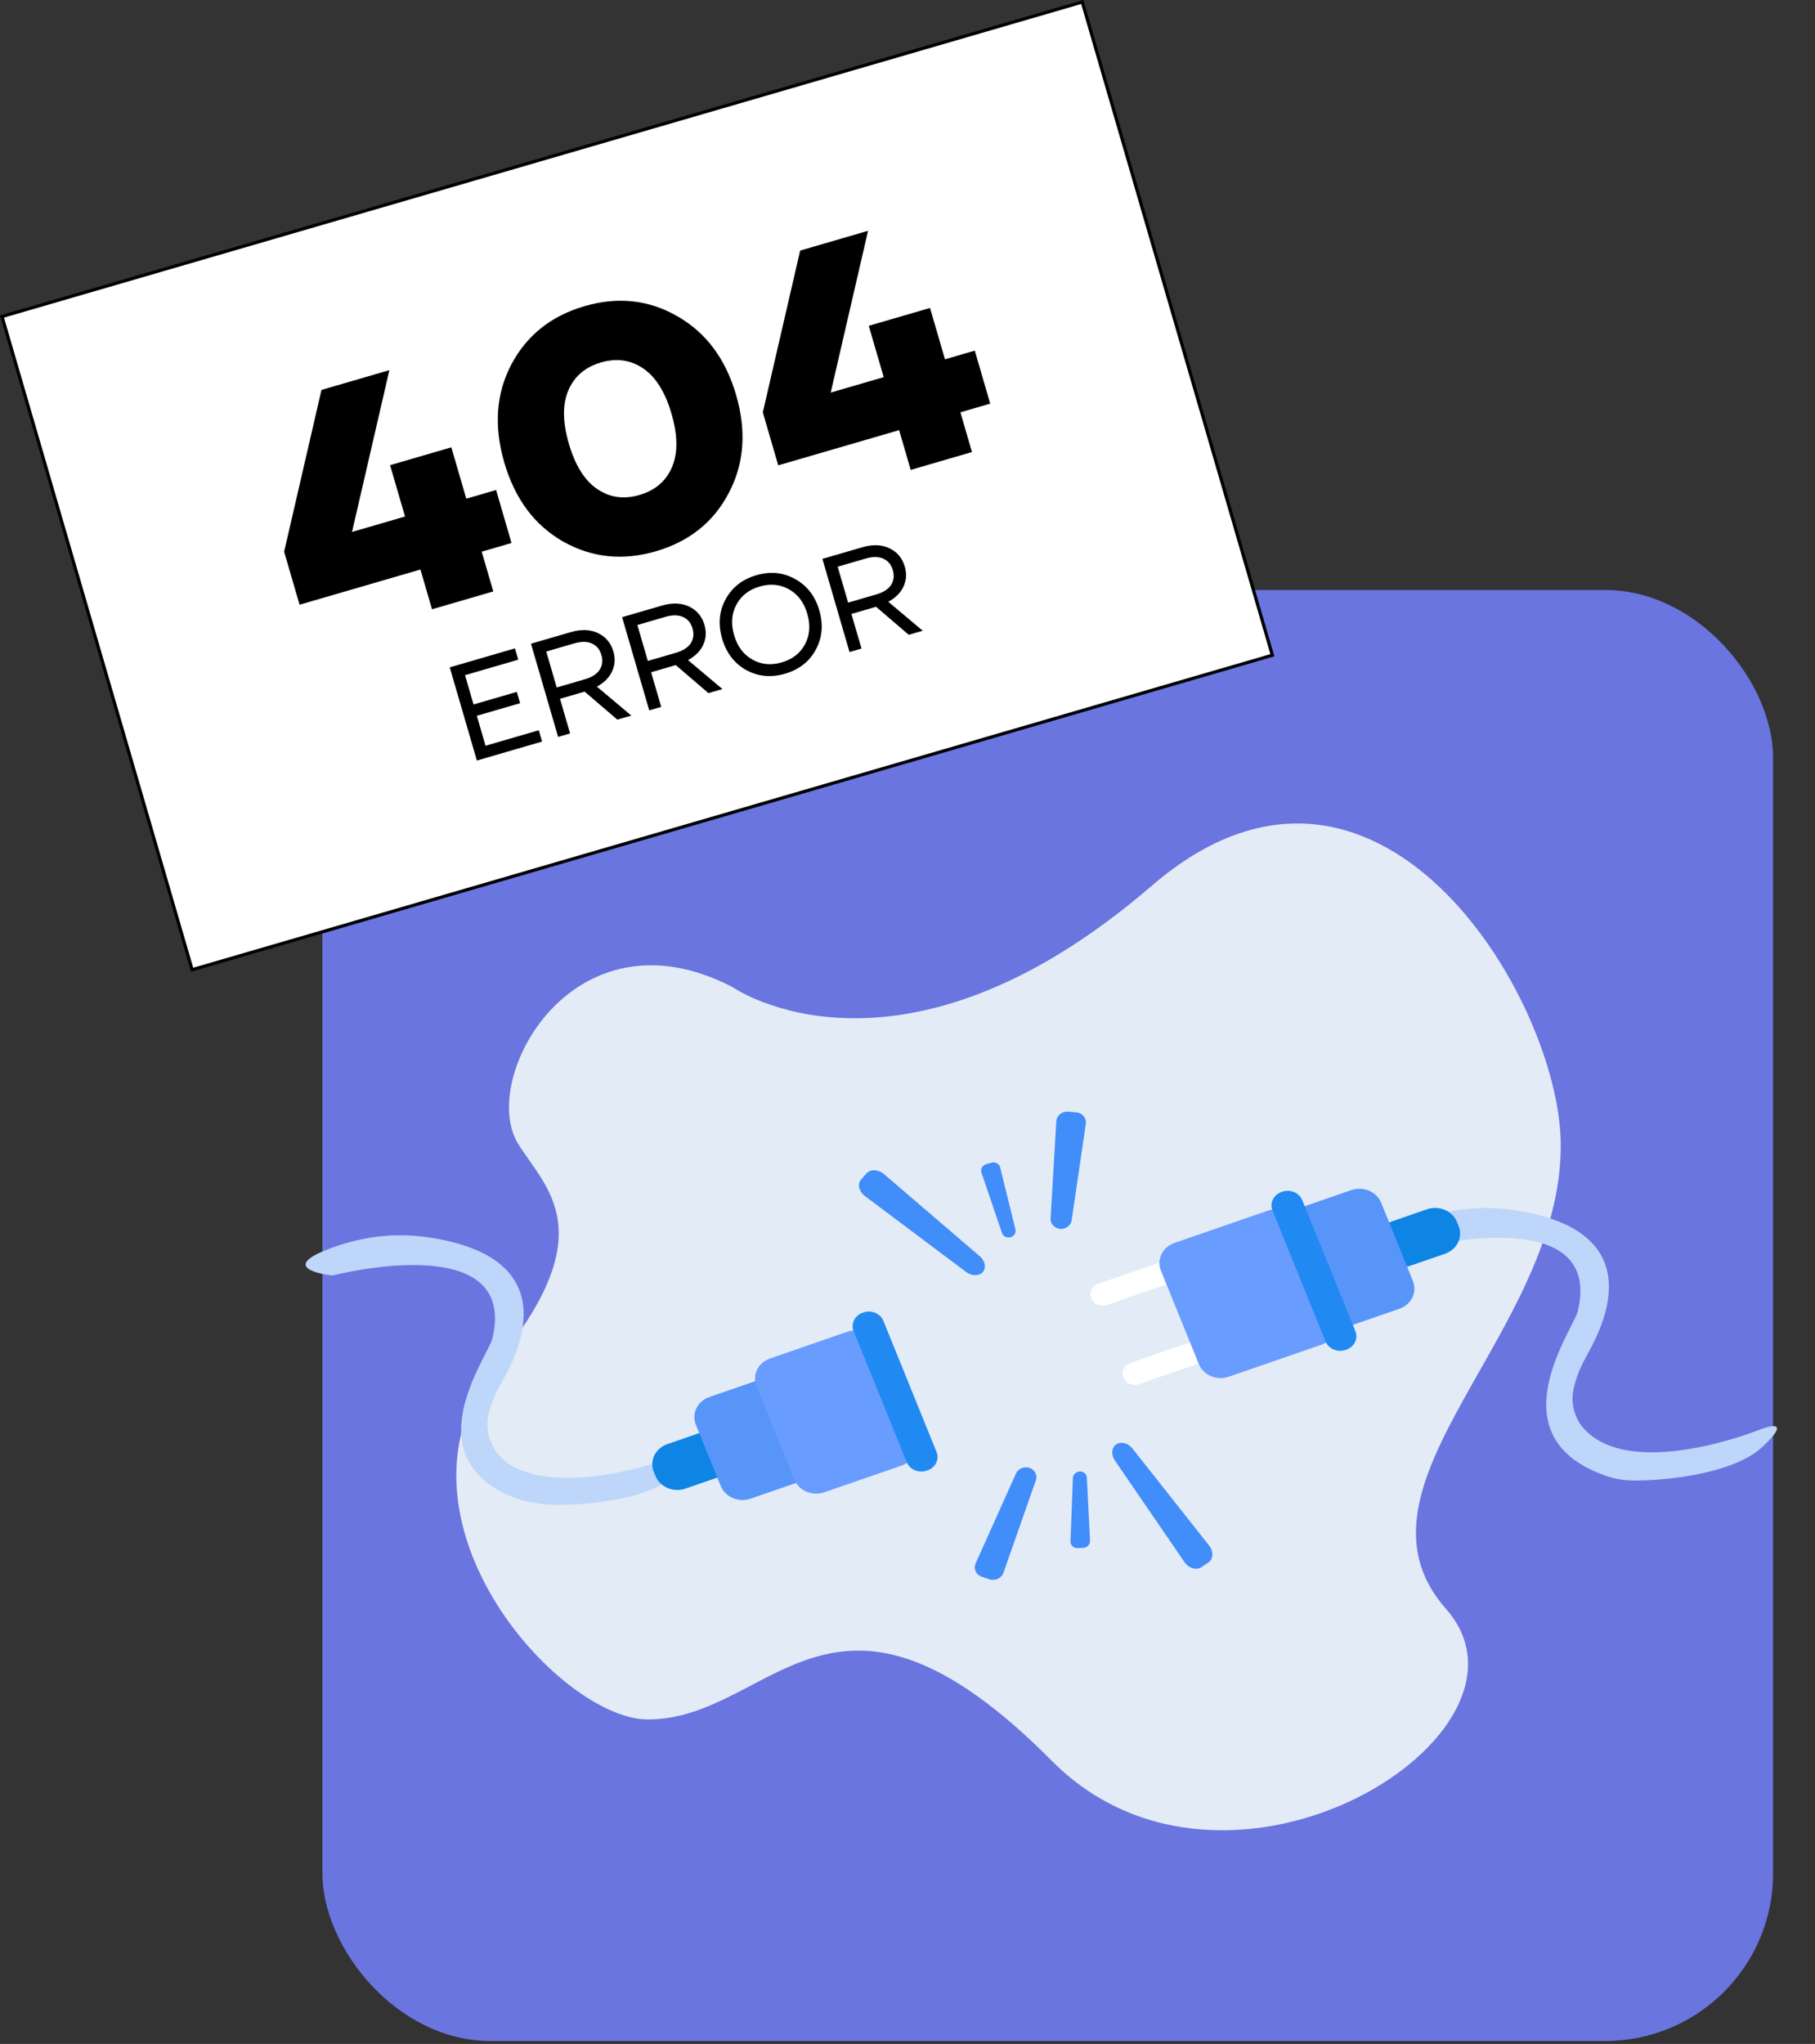 <svg width="254" height="286" viewBox="0 0 254 286" fill="none" xmlns="http://www.w3.org/2000/svg">
<rect x="0" y="0" width="254" height="286" fill="#333333" stroke="none"/>
<rect x="45.116" y="82.561" width="203.02" height="203.02" rx="23.46" fill="#6A75DF"/>
<rect x="0.28" y="44.288" width="157.453" height="95.194" transform="rotate(-16.23 0.28 44.288)" fill="white" stroke="black" stroke-width="0.451"/>
<path d="M41.922 84.614L39.763 77.198L44.988 54.56L54.49 51.794L49.265 74.432L56.681 72.273L54.589 65.089L55.053 64.954L63.164 62.593L65.255 69.777L69.427 68.563L71.585 75.979L67.414 77.193L69.033 82.755L60.458 85.251L58.839 79.689L41.922 84.614ZM78.761 75.75C74.775 73.458 72.045 69.778 70.57 64.711C69.095 59.643 69.423 55.073 71.556 51C73.719 46.917 77.134 44.197 81.8 42.839C86.466 41.481 90.791 41.948 94.777 44.24C98.793 46.523 101.539 50.198 103.015 55.266C104.49 60.334 104.146 64.908 101.982 68.991C99.849 73.064 96.45 75.779 91.784 77.138C87.118 78.496 82.777 78.034 78.761 75.75ZM79.544 54.607C78.705 56.56 78.726 59.051 79.608 62.08C80.489 65.108 81.808 67.221 83.565 68.419C85.322 69.617 87.297 69.897 89.491 69.258C91.684 68.62 93.201 67.323 94.04 65.37C94.879 63.416 94.858 60.925 93.976 57.897C93.095 54.869 91.776 52.756 90.019 51.558C88.263 50.359 86.287 50.08 84.094 50.718C81.9 51.357 80.383 52.653 79.544 54.607ZM108.911 65.113L106.753 57.697L111.978 35.06L121.48 32.294L116.254 54.931L123.67 52.773L121.579 45.588L122.042 45.453L130.154 43.092L132.245 50.276L136.416 49.062L138.575 56.478L134.404 57.692L136.023 63.254L127.448 65.75L125.829 60.188L108.911 65.113Z" fill="black"/>
<path d="M66.736 106.418L62.94 93.38L72.067 90.723L72.528 92.306L65.078 94.475L66.271 98.573L72.324 96.811L72.785 98.394L66.731 100.156L67.951 104.347L75.402 102.178L75.863 103.762L66.736 106.418ZM78.105 103.109L74.309 90.07L79.897 88.444C81.35 88.021 82.617 88.07 83.698 88.59C84.779 89.111 85.493 89.967 85.84 91.159C86.125 92.14 86.065 93.067 85.659 93.939C85.265 94.808 84.556 95.52 83.532 96.074L88.349 100.127L86.393 100.696L81.817 96.775L78.371 97.778L79.781 102.621L78.105 103.109ZM77.91 96.195L81.822 95.056C82.828 94.763 83.526 94.318 83.918 93.719C84.306 93.108 84.387 92.417 84.163 91.647C83.939 90.877 83.501 90.345 82.85 90.049C82.194 89.742 81.364 89.734 80.358 90.027L76.446 91.166L77.91 96.195ZM90.856 99.397L87.06 86.359L92.648 84.732C94.101 84.309 95.368 84.358 96.449 84.878C97.53 85.399 98.244 86.255 98.591 87.447C98.876 88.428 98.816 89.355 98.41 90.227C98.016 91.096 97.308 91.808 96.284 92.362L101.1 96.415L99.145 96.984L94.568 93.063L91.122 94.066L92.532 98.909L90.856 99.397ZM90.662 92.483L94.573 91.344C95.579 91.052 96.278 90.606 96.669 90.007C97.057 89.396 97.139 88.705 96.915 87.935C96.69 87.165 96.252 86.633 95.601 86.338C94.945 86.03 94.115 86.022 93.109 86.315L89.198 87.454L90.662 92.483ZM104.418 93.752C102.76 92.82 101.639 91.355 101.057 89.356C100.475 87.357 100.636 85.525 101.539 83.861C102.451 82.181 103.888 81.056 105.85 80.485C107.812 79.914 109.622 80.094 111.281 81.025C112.948 81.941 114.073 83.398 114.655 85.398C115.237 87.397 115.072 89.236 114.16 90.916C113.257 92.58 111.824 93.697 109.862 94.269C107.9 94.84 106.085 94.668 104.418 93.752ZM103.051 84.613C102.38 85.873 102.275 87.291 102.734 88.868C103.193 90.445 104.043 91.585 105.285 92.287C106.527 92.99 107.899 93.123 109.401 92.685C110.904 92.248 111.99 91.4 112.661 90.14C113.332 88.881 113.437 87.463 112.978 85.886C112.519 84.309 111.669 83.169 110.427 82.466C109.185 81.763 107.813 81.631 106.311 82.068C104.808 82.506 103.722 83.354 103.051 84.613ZM118.886 91.237L115.091 78.199L120.679 76.572C122.132 76.149 123.399 76.198 124.48 76.719C125.561 77.239 126.275 78.095 126.622 79.287C126.907 80.268 126.847 81.195 126.441 82.068C126.047 82.937 125.338 83.648 124.314 84.202L129.131 88.255L127.175 88.825L122.599 84.903L119.153 85.907L120.563 90.749L118.886 91.237ZM118.692 84.323L122.604 83.185C123.61 82.892 124.308 82.446 124.7 81.847C125.087 81.236 125.169 80.545 124.945 79.775C124.721 79.005 124.283 78.473 123.631 78.178C122.976 77.87 122.146 77.863 121.14 78.156L117.228 79.294L118.692 84.323Z" fill="black"/>
<path d="M102.527 138.126C102.527 138.126 125.796 154.426 161.171 123.949C192.587 96.882 218.24 139.587 218.419 160.038C218.651 186.529 187.003 207.726 202.362 225.126C217.721 242.526 171.902 271.259 147.209 246.393C116.49 215.459 108.168 240.593 90.659 240.593C78.092 240.593 52.292 211.769 69.714 190.326C84.376 172.282 76.38 166.293 72.507 160.038C66.922 151.015 80.187 126.527 102.527 138.126Z" fill="#E3EBF7"/>
<path d="M195.946 174.146C197.197 174.575 198.563 174.604 199.864 174.328C205.312 173.174 224.046 170.117 220.791 183.518C220.082 186.176 209.11 201.067 224.735 206.502C225.881 206.905 227.092 207.126 228.317 207.153C233.128 207.244 242.662 206.196 246.651 202.447C251.472 197.918 246.206 200.065 246.206 200.065C246.206 200.065 227.881 207.447 221.408 199.615C220.688 198.744 220.23 197.478 220.099 196.389C219.871 194.5 220.779 192.004 221.973 189.831C223.588 186.89 231.344 173.66 214.504 169.806C210.625 168.953 204.991 168.188 197.727 171.011C193.489 172.657 194.428 173.625 195.946 174.146Z" fill="#BDD6F9"/>
<path d="M199.695 169.207L194.818 170.893C193.134 171.474 192.28 173.206 192.911 174.759L193.152 175.356C193.782 176.91 195.658 177.698 197.341 177.117L202.219 175.432C203.903 174.85 204.757 173.119 204.127 171.564L203.885 170.968C203.255 169.414 201.379 168.626 199.695 169.207Z" fill="#0E84E5"/>
<path d="M169.756 174.083L153.671 179.641C152.829 179.931 152.402 180.797 152.717 181.574L152.781 181.73C153.095 182.507 154.033 182.901 154.876 182.611L170.96 177.054C171.803 176.763 172.23 175.897 171.914 175.12L171.851 174.963C171.536 174.186 170.598 173.792 169.756 174.083Z" fill="white"/>
<path d="M174.245 185.156L158.16 190.712C157.318 191.003 156.891 191.869 157.206 192.646L157.269 192.803C157.585 193.579 158.522 193.974 159.364 193.682L175.45 188.126C176.291 187.835 176.718 186.969 176.404 186.192L176.34 186.036C176.025 185.259 175.087 184.864 174.245 185.156Z" fill="white"/>
<path d="M189.095 166.527L176.059 171.031C174.375 171.612 173.521 173.344 174.151 174.898L178.602 185.876C179.233 187.43 181.108 188.218 182.791 187.637L195.829 183.133C197.512 182.552 198.366 180.82 197.736 179.266L193.285 168.288C192.655 166.734 190.78 165.946 189.095 166.527Z" fill="#5895F9"/>
<path d="M177.407 169.407L164.37 173.911C162.686 174.493 161.832 176.224 162.462 177.778L167.773 190.875C168.403 192.429 170.278 193.217 171.962 192.636L184.999 188.132C186.682 187.551 187.536 185.82 186.906 184.265L181.596 171.168C180.966 169.613 179.09 168.825 177.407 169.407Z" fill="#699CFF"/>
<path d="M179.448 166.749L179.346 166.784C178.223 167.172 177.654 168.327 178.074 169.362L185.513 187.71C185.933 188.746 187.183 189.272 188.306 188.884L188.408 188.849C189.531 188.461 190.1 187.307 189.68 186.271L182.241 167.923C181.821 166.887 180.57 166.361 179.448 166.749Z" fill="#208AF2"/>
<path d="M46.514 178.479C46.514 178.479 72.696 171.687 68.895 187.336C68.235 189.812 58.732 202.561 70.051 208.682C72.481 209.996 75.286 210.578 78.103 210.565C83.153 210.54 91.159 209.643 94.755 206.264C99.576 201.735 94.31 203.883 94.31 203.883C94.31 203.883 79.273 209.592 71.537 205.041C68.895 203.487 67.698 200.478 68.415 197.663C68.782 196.265 69.34 194.916 70.076 193.648C71.759 190.739 79.448 177.477 62.608 173.623C58.729 172.771 53.095 172.005 45.83 174.828C38.565 177.652 46.514 178.479 46.514 178.479Z" fill="#BDD6F9"/>
<path d="M98.276 200.381L93.398 202.066C91.715 202.648 90.86 204.379 91.491 205.934L91.732 206.53C92.362 208.084 94.238 208.873 95.922 208.29L100.799 206.606C102.483 206.024 103.337 204.293 102.707 202.738L102.465 202.142C101.835 200.588 99.959 199.799 98.276 200.381Z" fill="#0E84E5"/>
<path d="M106.516 192.974L99.288 195.471C97.604 196.053 96.75 197.784 97.38 199.338L100.866 207.935C101.496 209.489 103.372 210.278 105.055 209.696L112.284 207.199C113.968 206.617 114.821 204.886 114.192 203.331L110.706 194.735C110.076 193.18 108.2 192.392 106.516 192.974Z" fill="#5895F9"/>
<path d="M118.55 186.355L107.77 190.079C106.087 190.661 105.233 192.392 105.863 193.946L111.173 207.043C111.803 208.598 113.679 209.386 115.362 208.805L126.142 205.08C127.826 204.499 128.68 202.767 128.05 201.213L122.74 188.116C122.109 186.561 120.234 185.773 118.55 186.355Z" fill="#699CFF"/>
<path d="M120.834 183.642L120.731 183.678C119.608 184.065 119.04 185.22 119.46 186.256L126.898 204.604C127.318 205.64 128.569 206.166 129.691 205.778L129.794 205.742C130.916 205.354 131.486 204.2 131.066 203.164L123.626 184.816C123.206 183.781 121.956 183.255 120.834 183.642Z" fill="#208AF2"/>
<path d="M148.36 171.954C147.972 171.914 147.616 171.737 147.366 171.459C147.117 171.182 146.994 170.826 147.023 170.466L147.827 156.905C147.875 156.095 148.616 155.48 149.457 155.551L150.629 155.651C151.47 155.723 152.072 156.453 151.954 157.257L149.978 170.718C149.933 171.077 149.739 171.405 149.438 171.635C149.136 171.866 148.75 171.979 148.36 171.954Z" fill="#418DF9"/>
<path d="M141.415 173.122C141.294 173.155 141.168 173.166 141.042 173.154C140.918 173.141 140.796 173.106 140.686 173.05C140.575 172.995 140.478 172.92 140.399 172.829C140.32 172.739 140.261 172.635 140.225 172.524L137.353 164.088C137.27 163.848 137.293 163.587 137.417 163.363C137.542 163.138 137.757 162.969 138.017 162.892L138.761 162.684C138.889 162.65 139.023 162.64 139.154 162.656C139.286 162.672 139.412 162.713 139.526 162.776C139.64 162.839 139.739 162.924 139.815 163.024C139.892 163.124 139.946 163.238 139.972 163.358L142.101 172.001C142.161 172.233 142.123 172.478 141.996 172.686C141.868 172.894 141.662 173.05 141.415 173.122Z" fill="#418DF9"/>
<path d="M137.539 177.987C137.024 178.576 135.989 178.569 135.192 177.972L121.047 167.363C120.202 166.729 119.953 165.68 120.499 165.056L121.26 164.186C121.806 163.562 122.927 163.613 123.727 164.299L137.111 175.778C137.865 176.424 138.054 177.399 137.539 177.987Z" fill="#418DF9"/>
<path d="M144.078 205.389C144.443 205.519 144.738 205.774 144.902 206.101C145.067 206.428 145.087 206.801 144.96 207.142L140.43 220.064C140.16 220.836 139.273 221.255 138.48 220.988L137.374 220.615C136.581 220.348 136.2 219.5 136.537 218.751L142.172 206.202C142.315 205.866 142.593 205.594 142.948 205.442C143.303 205.291 143.708 205.271 144.078 205.389Z" fill="#418DF9"/>
<path d="M151.117 205.896C151.242 205.892 151.368 205.912 151.486 205.954C151.603 205.995 151.71 206.058 151.802 206.138C151.893 206.217 151.967 206.313 152.018 206.419C152.069 206.525 152.098 206.639 152.101 206.756L152.544 215.589C152.558 215.841 152.464 216.087 152.281 216.274C152.099 216.462 151.844 216.575 151.572 216.589L150.795 216.614C150.662 216.617 150.53 216.595 150.407 216.548C150.283 216.502 150.173 216.432 150.08 216.344C149.987 216.256 149.915 216.152 149.869 216.037C149.823 215.921 149.803 215.799 149.81 215.677L150.143 206.819C150.15 206.58 150.255 206.352 150.435 206.181C150.615 206.01 150.859 205.909 151.117 205.896Z" fill="#418DF9"/>
<path d="M156.21 202.106C156.87 201.658 157.869 201.909 158.474 202.674L169.215 216.266C169.856 217.078 169.807 218.15 169.107 218.625L168.13 219.287C167.43 219.762 166.359 219.448 165.776 218.596L156.011 204.343C155.462 203.541 155.549 202.553 156.21 202.106Z" fill="#418DF9"/>
</svg>
